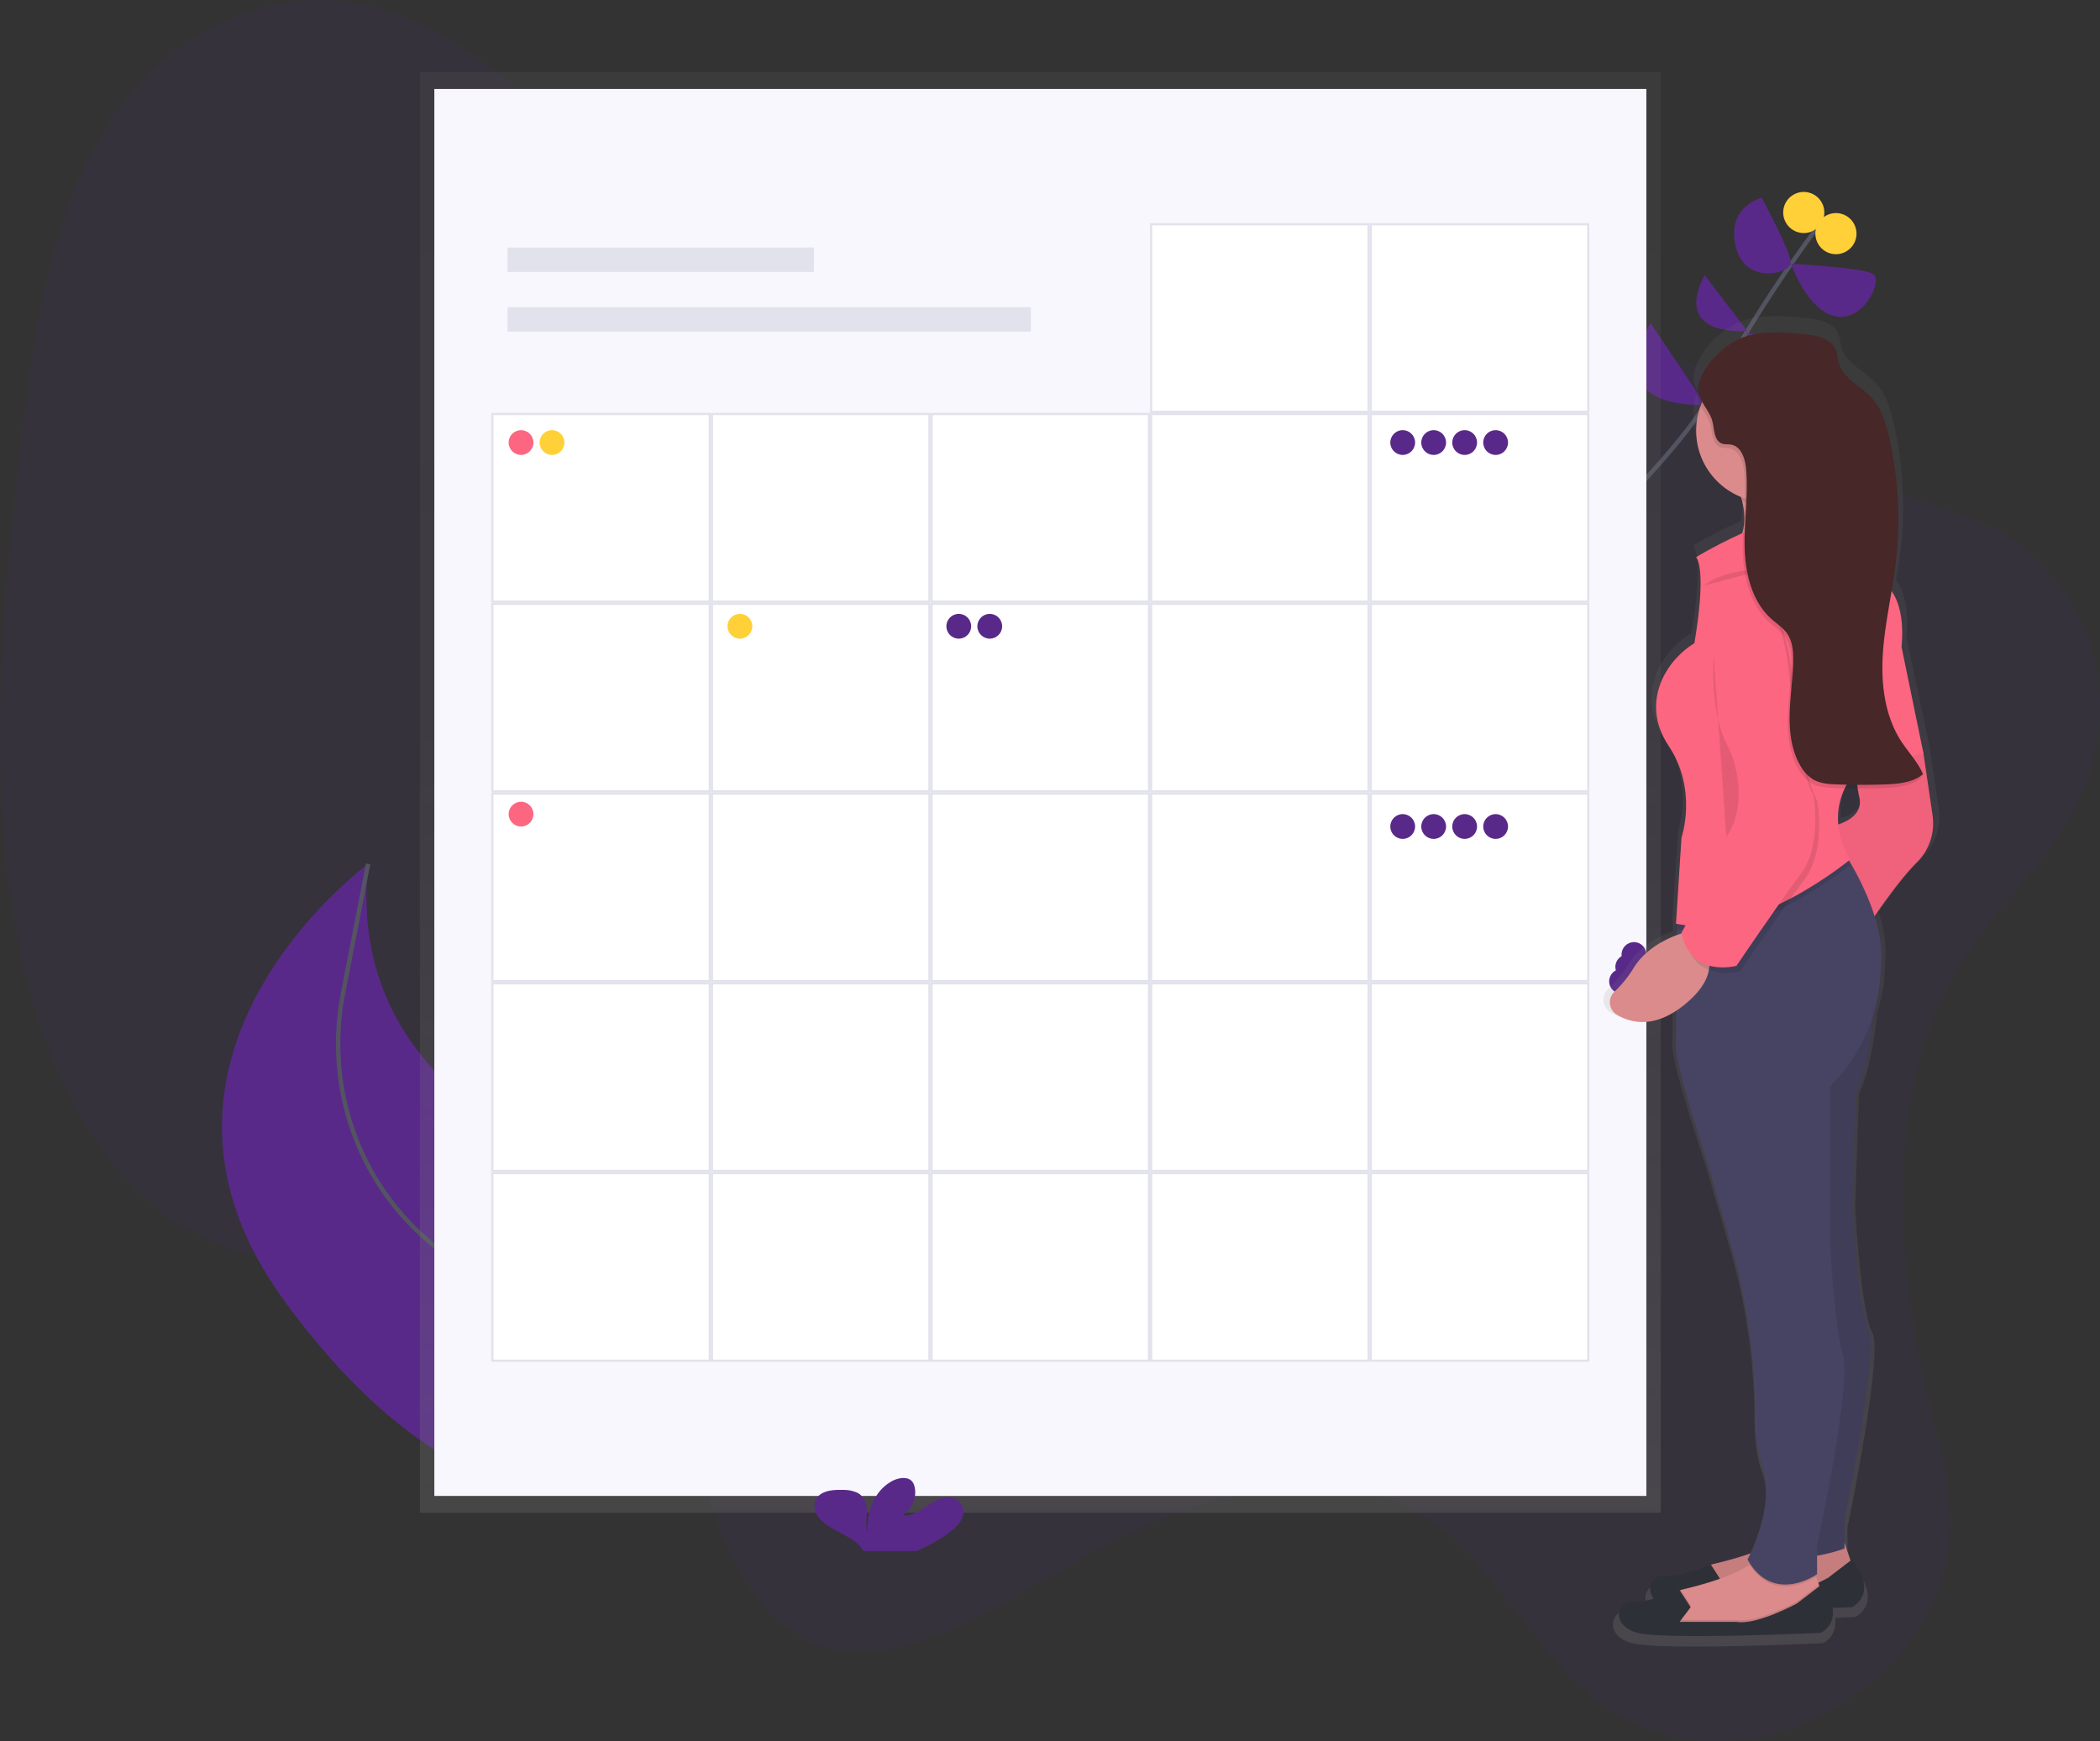 <?xml version="1.0" encoding="UTF-8"?>
<svg width="965.64" height="800.81" data-name="Layer 1" version="1.1" viewBox="0 0 965.64 800.81" xmlns="http://www.w3.org/2000/svg" xmlns:cc="http://creativecommons.org/ns#" xmlns:dc="http://purl.org/dc/elements/1.1/" xmlns:rdf="http://www.w3.org/1999/02/22-rdf-syntax-ns#" xmlns:xlink="http://www.w3.org/1999/xlink">
 <rect x="0" y="0" width="965.64" height="800.81" fill="#333333" stroke="none"/>
 <defs>
  <linearGradient id="5075b4d4-ce6f-410a-b63e-15cf2dd063e7" x1="478.38" x2="478.38" y1="695.72" y2="33.2" gradientUnits="userSpaceOnUse">
   <stop stop-color="gray" stop-opacity=".25" offset="0"/>
   <stop stop-color="gray" stop-opacity=".12" offset=".54"/>
   <stop stop-color="gray" stop-opacity=".1" offset="1"/>
  </linearGradient>
  <linearGradient id="dee71953-6e04-4c93-a054-139b0acb5af5" x1="1834.2" x2="1834.2" y1="806.87" y2="194.98" gradientTransform="matrix(-1 0 0 1 2766 0)" xlink:href="#5075b4d4-ce6f-410a-b63e-15cf2dd063e7"/>
 </defs>
 <title>events</title>
 <path transform="translate(-117.18 -49.59)" d="m1019.1 492.09c-37.09 60-30.14 141.74-13.85 206.19 5.45 21.58 11.73 44.36 7.07 68.51-5.7 29.53-26.48 52.72-47.51 66-38.34 24.15-82.12 23.48-114-1.77-27.53-21.81-45.66-59.85-73.77-80.49-47-34.55-111.54-13.61-167.58 18.68-39.63 22.79-83.25 51.79-119.88 35.37-25.77-11.53-41.84-44.06-49.34-79.46-3.62-17.09-5.81-35.76-14.11-48.78-4.94-7.74-11.73-12.92-18.77-17.17-64.25-38.74-151.18-6.35-213.14-50.22-41.85-29.62-65.64-90.8-73.46-156.22s-1.39-135.42 6.66-204.34c5.73-49 13.48-101.42 39.2-141.27 27.21-42.15 70.1-61 107.38-57s69.65 27.62 97.55 56.49c34.87 36.08 66.32 82.16 111.45 93.8 30.74 7.93 64.31-1.25 97-6.44 54.58-8.68 108.4-6.19 161.84-2.93 51.16 3.12 102.63 7 150.3 25 33.73 12.75 59.62 39.29 91.1 56.55 20.52 11.25 43.67 12.68 62.79 27.68 23.55 18.48 43.93 52.59 34.5 95.71-8.99 41.02-41.75 64.27-61.43 96.11z" fill="#592989" opacity=".1"/>
 <path transform="translate(-117.18 -49.59)" d="m781.67 356.47s101-84.63 123.46-127.3 51.05-79.44 51.05-79.44" fill="none" stroke="#535461" stroke-miterlimit="10" stroke-width="2"/>
 <g fill="#592989">
  <path transform="translate(-117.18 -49.59)" d="m942.9 245.12-43.69-9.85s10.31 46.08 43.69 9.85z"/>
  <path transform="translate(-117.18 -49.59)" d="m876.14 198.08 25.14 37.65s-49.15 3.55-25.14-37.65z"/>
  <path transform="translate(-117.18 -49.59)" d="m960.09 209.73-39.93-7s25.08 38.15 39.93 7z"/>
  <path transform="translate(-117.18 -49.59)" d="m901 176.08 19.67 25.76s-34.82 3.3-19.67-25.76z"/>
  <path transform="translate(-117.18 -49.59)" d="m940.81 170.95s34 1.62 38 4.87-5.07 22.3-18 19.19-20-24.06-20-24.06z"/>
  <path transform="translate(-117.18 -49.59)" d="m927.22 140.56s13.89 25.31 13.37 30.13-21.17 10.23-25.34-8 11.97-22.13 11.97-22.13z"/>
 </g>
 <circle transform="matrix(.3 -.95 .95 .3 408.68 976.78)" cx="963.75" cy="154.12" r="9.49" fill="#ffd037"/>
 <circle transform="matrix(.3 -.95 .95 .3 407.54 955.85)" cx="948.9" cy="144.43" r="9.49" fill="#ffd037"/>
 <path transform="translate(-117.18 -49.59)" d="m466.64 688.22s16.21-48.22-86.55-106.35c0 0-104.34-30.43-93.67-134.93 0 0-120.28 88.12-38.89 200.37s151.64 87.75 151.64 87.75z" fill="#592989"/>
 <path transform="translate(-117.18 -49.59)" d="M435.31,710s-50.14-54.19-98.2-75.14A95.71,95.71,0,0,1,311,617.47c-30.64-28-44-70.25-36.1-111l11.55-59.53" fill="none" stroke="#535461" stroke-miterlimit="10" stroke-width="2"/>
 <rect x="193.07" y="33.2" width="570.61" height="662.53" fill="url(#5075b4d4-ce6f-410a-b63e-15cf2dd063e7)"/>
 <rect x="199.72" y="40.91" width="557.32" height="647.09" fill="#f7f7fd"/>
 <rect x="233.38" y="113.85" width="140.89" height="11.22" fill="#e2e2ec"/>
 <rect x="233.38" y="141.28" width="240.63" height="11.22" fill="#e2e2ec"/>
 <rect x="630.36" y="103.13" width="99.99" height="86.28" fill="#fff"/>
 <path transform="translate(-117.18 -49.59)" d="M847,153.22V238.5H748V153.22h99m1-1H747V239.5H848V152.22Z" fill="#e2e2ec"/>
 <rect x="529.37" y="103.13" width="99.99" height="86.28" fill="#fff"/>
 <path transform="translate(-117.18 -49.59)" d="m746 153.22v85.28h-99v-85.28h99m1-1h-101v87.28h101v-87.28z" fill="#e2e2ec"/>
 <rect x="630.36" y="190.41" width="99.99" height="86.28" fill="#fff"/>
 <path transform="translate(-117.18 -49.59)" d="M847,240.5v85.28H748V240.5h99m1-1H747v87.28H848V239.5Z" fill="#e2e2ec"/>
 <rect x="529.37" y="190.41" width="99.99" height="86.28" fill="#fff"/>
 <path transform="translate(-117.18 -49.59)" d="M746,240.5v85.28h-99V240.5h99m1-1h-101v87.28H747V239.5Z" fill="#e2e2ec"/>
 <rect x="428.38" y="190.41" width="99.99" height="86.28" fill="#fff"/>
 <path transform="translate(-117.18 -49.59)" d="M645.05,240.5v85.28h-99V240.5h99m1-1h-101v87.28h101V239.5Z" fill="#e2e2ec"/>
 <rect x="327.39" y="190.41" width="99.99" height="86.28" fill="#fff"/>
 <path transform="translate(-117.18 -49.59)" d="M544.06,240.5v85.28h-99V240.5h99m1-1h-101v87.28h101V239.5Z" fill="#e2e2ec"/>
 <rect x="226.4" y="190.41" width="99.99" height="86.28" fill="#fff"/>
 <path transform="translate(-117.18 -49.59)" d="M443.07,240.5v85.28h-99V240.5h99m1-1h-101v87.28h101V239.5Z" fill="#e2e2ec"/>
 <rect x="630.36" y="277.68" width="99.99" height="86.28" fill="#fff"/>
 <path transform="translate(-117.18 -49.59)" d="M847,327.78v85.28H748V327.78h99m1-1H747v87.28H848V326.78Z" fill="#e2e2ec"/>
 <rect x="529.37" y="277.68" width="99.99" height="86.28" fill="#fff"/>
 <path transform="translate(-117.18 -49.59)" d="m746 327.78v85.28h-99v-85.28h99m1-1h-101v87.28h101v-87.28z" fill="#e2e2ec"/>
 <rect x="428.38" y="277.68" width="99.99" height="86.28" fill="#fff"/>
 <path transform="translate(-117.18 -49.59)" d="m645.05 327.78v85.28h-99v-85.28h99m1-1h-101v87.28h101v-87.28z" fill="#e2e2ec"/>
 <rect x="327.39" y="277.68" width="99.99" height="86.28" fill="#fff"/>
 <path transform="translate(-117.18 -49.59)" d="m544.06 327.78v85.28h-99v-85.28h99m1-1h-101v87.28h101v-87.28z" fill="#e2e2ec"/>
 <rect x="226.4" y="277.68" width="99.99" height="86.28" fill="#fff"/>
 <path transform="translate(-117.18 -49.59)" d="m443.07 327.78v85.28h-99v-85.28h99m1-1h-101v87.28h101v-87.28z" fill="#e2e2ec"/>
 <rect x="630.36" y="364.96" width="99.99" height="86.28" fill="#fff"/>
 <path transform="translate(-117.18 -49.59)" d="M847,415.05v85.28H748V415.05h99m1-1H747v87.28H848V414.05Z" fill="#e2e2ec"/>
 <rect x="529.37" y="364.96" width="99.99" height="86.28" fill="#fff"/>
 <path transform="translate(-117.18 -49.59)" d="m746 415.05v85.28h-99v-85.28h99m1-1h-101v87.28h101v-87.28z" fill="#e2e2ec"/>
 <rect x="428.38" y="364.96" width="99.99" height="86.28" fill="#fff"/>
 <path transform="translate(-117.18 -49.59)" d="m645.05 415.05v85.28h-99v-85.28h99m1-1h-101v87.28h101v-87.28z" fill="#e2e2ec"/>
 <rect x="327.39" y="364.96" width="99.99" height="86.28" fill="#fff"/>
 <path transform="translate(-117.18 -49.59)" d="m544.06 415.05v85.28h-99v-85.28h99m1-1h-101v87.28h101v-87.28z" fill="#e2e2ec"/>
 <rect x="226.4" y="364.96" width="99.99" height="86.28" fill="#fff"/>
 <path transform="translate(-117.18 -49.59)" d="m443.07 415.05v85.28h-99v-85.28h99m1-1h-101v87.28h101v-87.28z" fill="#e2e2ec"/>
 <rect x="630.36" y="452.23" width="99.99" height="86.28" fill="#fff"/>
 <path transform="translate(-117.18 -49.59)" d="M847,502.33V587.6H748V502.33h99m1-1H747V588.6H848V501.33Z" fill="#e2e2ec"/>
 <rect x="529.37" y="452.23" width="99.99" height="86.28" fill="#fff"/>
 <path transform="translate(-117.18 -49.59)" d="m746 502.33v85.27h-99v-85.27h99m1-1h-101v87.27h101v-87.27z" fill="#e2e2ec"/>
 <rect x="428.38" y="452.23" width="99.99" height="86.28" fill="#fff"/>
 <path transform="translate(-117.18 -49.59)" d="m645.05 502.33v85.27h-99v-85.27h99m1-1h-101v87.27h101v-87.27z" fill="#e2e2ec"/>
 <rect x="327.39" y="452.23" width="99.99" height="86.28" fill="#fff"/>
 <path transform="translate(-117.18 -49.59)" d="m544.06 502.33v85.27h-99v-85.27h99m1-1h-101v87.27h101v-87.27z" fill="#e2e2ec"/>
 <rect x="226.4" y="452.23" width="99.99" height="86.28" fill="#fff"/>
 <path transform="translate(-117.18 -49.59)" d="m443.07 502.33v85.27h-99v-85.27h99m1-1h-101v87.27h101v-87.27z" fill="#e2e2ec"/>
 <rect x="630.36" y="539.51" width="99.99" height="86.28" fill="#fff"/>
 <path transform="translate(-117.18 -49.59)" d="M847,589.6v85.28H748V589.6h99m1-1H747v87.28H848V588.6Z" fill="#e2e2ec"/>
 <rect x="529.37" y="539.51" width="99.99" height="86.28" fill="#fff"/>
 <path transform="translate(-117.18 -49.59)" d="M746,589.6v85.28h-99V589.6h99m1-1h-101v87.28H747V588.6Z" fill="#e2e2ec"/>
 <rect x="428.38" y="539.51" width="99.99" height="86.28" fill="#fff"/>
 <path transform="translate(-117.18 -49.59)" d="M645.05,589.6v85.28h-99V589.6h99m1-1h-101v87.28h101V588.6Z" fill="#e2e2ec"/>
 <rect x="327.39" y="539.51" width="99.99" height="86.28" fill="#fff"/>
 <path transform="translate(-117.18 -49.59)" d="M544.06,589.6v85.28h-99V589.6h99m1-1h-101v87.28h101V588.6Z" fill="#e2e2ec"/>
 <rect x="226.4" y="539.51" width="99.99" height="86.28" fill="#fff"/>
 <path transform="translate(-117.18 -49.59)" d="M443.07,589.6v85.28h-99V589.6h99m1-1h-101v87.28h101V588.6Z" fill="#e2e2ec"/>
 <path transform="translate(-117.18 -49.59)" d="M553.6,754.48c2.86-2.17,5.55-4.73,6.38-7.85a6.64,6.64,0,0,0-4.46-8c-4.09-1.28-8.46,1-11.78,3.37s-7.11,5-11.45,4.51c4.49-3.25,6.63-8.52,5.39-13.31a5.16,5.16,0,0,0-1.5-2.7c-2.27-2-6.39-1.13-9.11.43-8.65,5-11.06,14.55-11.11,23.18-.87-3.11-.14-6.35-.16-9.55s-1.09-6.73-4.39-8.45a15.71,15.71,0,0,0-6.7-1.29c-3.89-.12-8.22.2-10.87,2.52-3.3,2.88-2.44,7.72.43,10.89s7.24,5.16,11.25,7.35c3.06,1.67,6.16,3.62,8,6.26a5.68,5.68,0,0,1,.6,1.12h24.37A70.07,70.07,0,0,0,553.6,754.48Z" fill="#592989"/>
 <circle cx="239.59" cy="203.53" r="5.7" fill="#fc6681"/>
 <circle cx="253.83" cy="203.53" r="5.7" fill="#ffd037"/>
 <g fill="#592989">
  <circle cx="440.87" cy="288.03" r="5.7"/>
  <circle cx="455.12" cy="288.03" r="5.7"/>
  <circle cx="745.64" cy="451.33" r="5.7"/>
  <circle cx="748.49" cy="444.69" r="5.7"/>
  <circle cx="751.34" cy="438.99" r="5.7"/>
  <circle cx="645" cy="203.53" r="5.7"/>
  <circle cx="659.24" cy="203.53" r="5.7"/>
  <circle cx="673.49" cy="203.53" r="5.7"/>
  <circle cx="687.73" cy="203.53" r="5.7"/>
  <circle cx="645" cy="380.12" r="5.7"/>
  <circle cx="659.24" cy="380.12" r="5.7"/>
  <circle cx="673.49" cy="380.12" r="5.7"/>
  <circle cx="687.73" cy="380.12" r="5.7"/>
 </g>
 <circle cx="340.23" cy="288.03" r="5.7" fill="#ffd037"/>
 <circle cx="239.59" cy="374.43" r="5.7" fill="#fc6681"/>
 <path transform="translate(-117.18 -49.59)" d="M857.9,515.22c6.25,3.69,16,6.09,28.35-1.84l-.12,17.56c.88,12,15.77,55.91,15.77,55.91l10.5,36.1a282.47,282.47,0,0,1,11.54,78.53c0,8.81.82,17.89,3.35,24.72,5.59,15.11-2.2,34.58-5.58,41.83a175.68,175.68,0,0,1-17.33,4.88,11.84,11.84,0,0,0-1.55.47l-.07-.1S887,779.53,880,778.67c-5.22-.64-8.49,5.87-4.4,10.66-3.86,1-7.82,1.71-10.49,1.38-7-.86-10.51,11.18,2.63,14.62s87.59,0,87.59,0a10.56,10.56,0,0,0,5.6-11.66c5.72-.22,9.29-.39,9.29-.39s13.14-6,0-22.37l-.7.53-2.81-8.27V752s16.64-80,11.39-89.46-7.88-57.63-7.88-57.63L972,552.44c4.75-9.8,7.18-25.16,8.41-37.17a78.87,78.87,0,0,0,3.36-17.63c.21-2.82.38-5.78.49-8.85A59.33,59.33,0,0,0,981,469c5-7.2,13.13-18.33,19.84-24.91,10.51-10.32,7.88-22.37,7.88-22.37l-4.38-29.25-10.51-49.89c1.32-13.84-1.57-21.81-4.76-26.31.76-4.47,1.47-8.94,2-13.43A171.87,171.87,0,0,0,988,244.36c-1.52-6.69-3.59-13.55-8.28-18.62-5.31-5.74-13.93-9.24-15.91-16.76-.49-1.87-.51-3.86-1.22-5.66-1.92-4.92-8-6.71-13.32-7.35-9.48-1.15-23.19-2-32.3,1.7-6.36,2.6-15.12,9.76-18.6,17.44-2,3.53-2.93,7.24-2.08,10.73a14.71,14.71,0,0,0,1.51,3.67A33,33,0,0,0,895.76,241a33.56,33.56,0,0,0,21.42,31.13c.21.66.4,1.31.56,1.95a33.42,33.42,0,0,1,.86,4.69c-.17,3-.36,6.09-.5,9.14q-.15.63-.32,1.24a225.38,225.38,0,0,0-22,11.22c5.26,7.74-.88,40.43-.88,40.43-13.14,7.74-26.28,27.53-12.26,48.17s6.13,43,6.13,43l-2.19,33.63h0v.06l-.44,6.73.17,0-.17,2.55.38.07,0,2.74c-6.15,2.26-15.14,6.82-20.5,15.25a53.81,53.81,0,0,1-9.17,11.25A6.76,6.76,0,0,0,857.9,515.22Zm105.76-89.36a32,32,0,0,1,3.11-16.92q3.09.06,6.19.07c.21,1.45.46,2.83.76,4.09C975.5,420.68,968.39,424.31,963.65,425.85Z" fill="url(#dee71953-6e04-4c93-a054-139b0acb5af5)"/>
 <path transform="translate(-117.18 -49.59)" d="m965.39 759.25 3.37 10.11-11 11-36.24 8.43-26.13-2.53 1.69-9.27a11.18 11.18 0 0 1 8.3-8.17c10.74-2.52 31.22-8.28 35.52-16.27z" fill="#db8b8b"/>
 <path transform="translate(-117.18 -49.59)" d="m965.39 759.25 3.37 10.11-11 11-36.24 8.43-26.13-2.53 1.69-9.27a11.18 11.18 0 0 1 8.3-8.17c10.74-2.52 31.22-8.28 35.52-16.27z" opacity=".1"/>
 <path transform="translate(-117.18 -49.59)" d="m903.86 783.69 5.06-6.74-5.06-7.81s-15.17 6.12-21.91 5.28-10.11 11 2.53 14.33 84.28 0 84.28 0 12.64-5.9 0-21.91l-11 8.43s-18.54 10.11-27.81 8.43z" fill="#2e3037"/>
 <path transform="translate(-117.18 -49.59)" d="m881.1 798 26.13 2.53 36.24-8.43 11-11-0.89-2.68-1.26-3.76-1.26-3.66-24.44-6.74a15.14 15.14 0 0 1-5 5c-7.94 5.43-22.2 9.35-30.57 11.31a8.77 8.77 0 0 0-1 0.31 11.14 11.14 0 0 0-7.26 7.86z" fill="#db8b8b"/>
 <path transform="translate(-117.18 -49.59)" d="M881.1,798l26.13,2.53,36.24-8.43,11-11-.89-2.68-10.06,7.74s-18.54,10.11-27.81,8.43H889.53l5.06-6.74-4.54-7a11.14,11.14,0,0,0-7.26,7.86Z" opacity=".1"/>
 <path transform="translate(-117.18 -49.59)" d="m889.53 795.49 5.06-6.74-5.06-7.81s-15.17 6.12-21.91 5.28-10.11 11 2.53 14.33 84.28 0 84.28 0 12.64-5.9 0-21.91l-11 8.43s-18.54 10.11-27.81 8.43z" fill="#2e3037"/>
 <path transform="translate(-117.18 -49.59)" d="m910.6 306.66s40.46 4.21 34.56-12.64a30.34 30.34 0 0 1-1.25-14.88 41.25 41.25 0 0 1 7.15-17.14l-37.93 5.9a47.5 47.5 0 0 1 5.14 12.18c4.52 17.87-7.67 26.58-7.67 26.58z" fill="#db8b8b"/>
 <path transform="translate(-117.18 -49.59)" d="M979.71,498.82s-.84,36.24-9.27,53.94l-1.69,51.41s2.53,47.2,7.59,56.47-11,87.65-11,87.65v13.49s-27,10.11-34.56-1.69l7.59-100.3L935,520.73Z" fill="#474463"/>
 <path transform="translate(-117.18 -49.59)" d="M979.71,498.82s-.84,36.24-9.27,53.94l-1.69,51.41s2.53,47.2,7.59,56.47-11,87.65-11,87.65v13.49s-27,10.11-34.56-1.69l7.59-100.3L935,520.73Z" opacity=".1"/>
 <path transform="translate(-117.18 -49.59)" d="m996.57 382.51 5.06 13.49 4.21 28.66a25.35 25.35 0 0 1-7.59 21.91c-10.11 10.11-23.6 31.18-23.6 31.18l-16-48s16-2.53 13.49-13.49-1.7-31.26-1.7-31.26z" fill="#fc6681"/>
 <path transform="translate(-117.18 -49.59)" d="m996.57 382.51 5.06 13.49 4.21 28.66a25.35 25.35 0 0 1-7.59 21.91c-10.11 10.11-23.6 31.18-23.6 31.18l-16-48s16-2.53 13.49-13.49-1.7-31.26-1.7-31.26z" opacity=".05"/>
 <path transform="translate(-117.18 -49.59)" d="m921.66 769.27c10.81 17 27.64 7.37 30.62 5.45l-1.22-3.72-24.44-6.74a15.14 15.14 0 0 1-4.96 5.01z" opacity=".1"/>
 <path transform="translate(-117.18 -49.59)" d="M887.85,531.69c.84,11.8,15.17,54.78,15.17,54.78l10.11,35.37a281.44,281.44,0,0,1,11.11,76.94c0,8.63.79,17.53,3.23,24.22,6.74,18.54-6.74,43.83-6.74,43.83,11.8,21.07,32,6.74,32,6.74V760.09s16-73.33,11.8-87.65-5.9-53.1-5.9-53.1v-70a79.38,79.38,0,0,0,23.13-50.32c.2-2.76.36-5.66.47-8.67.68-19-12.32-41.31-17.4-49.25-1.22-1.92-2-3-2-3l-74.42,29.52-.17.07,0,2.88,0,6.37Z" fill="#474463"/>
 <path transform="translate(-117.18 -49.59)" d="M913.13,267.89a47.5,47.5,0,0,1,5.14,12.18,33,33,0,0,0,25.64-.94A41.25,41.25,0,0,1,951.06,262Z" opacity=".1"/>
 <circle cx="812.81" cy="198.06" r="32.87" fill="#db8b8b"/>
 <path transform="translate(-117.18 -49.59)" d="M887.85,476.91l.36.07c35.34,7.27,79.71-29.57,79.71-29.57a43.68,43.68,0,0,1-3.07-6.27c-1.22-1.92-2-3-2-3l-74.42,29.52-.19,2.95Z" opacity=".1"/>
 <path transform="translate(-117.18 -49.59)" d="m897.12 305.81s47.2-28.66 62.37-16.86l21.07 27s13.49 4.21 11 31.18l10.07 48.87-30.34 7.59s-17.7 16.86-3.37 41.3c0 0-44.67 37.08-80.07 29.5l2.53-39.61s7.59-21.91-5.9-42.14-0.84-39.61 11.8-47.2c0-0.01 5.89-32.04 0.84-39.63z" fill="#fc6681"/>
 <path transform="translate(-117.18 -49.59)" d="m894.59 477.75s-17.7 3.37-26.13 16.86a52.53 52.53 0 0 1-8.82 11 6.69 6.69 0 0 0 1 10.66c6.69 4 17.6 6.49 31.38-4.83 23.64-19.36 2.57-33.69 2.57-33.69z" fill="#db8b8b"/>
 <path transform="translate(-117.18 -49.59)" d="m920.72 321.83s16.86-1.69 21.07 42.14 11 53.94 11 53.94 4.21 22.76-5.9 36.24-29.5 42.14-29.5 42.14-21.07 5.9-25.28-15.17l26.13-48.88s4.21-16.86-5.9-28.66-17.75-90.18 8.38-81.75z" opacity=".1"/>
 <path transform="translate(-117.18 -49.59)" d="m919 319.3s16.86-1.69 21.07 42.14 11 53.94 11 53.94 4.21 22.76-5.9 36.24-29.5 42.14-29.5 42.14-21.07 5.9-25.28-15.17l26.13-48.88s4.21-16.86-5.9-28.66-17.72-90.18 8.38-81.75z" fill="#fc6681"/>
 <path transform="translate(-117.18 -49.59)" d="m905.12 350.9s-1.68 26.1 5.88 40.46 7.59 32.87 0 43" opacity=".1"/>
 <path transform="translate(-117.18 -49.59)" d="m900.91 318.88s6.74-6.74 26.13-7.59 27.81-6.74 27.81-6.74" opacity=".1"/>
 <path transform="translate(-117.18 -49.59)" d="M947.79,205.18c5.12.63,11,2.39,12.82,7.2.68,1.77.7,3.72,1.17,5.55,1.91,7.36,10.2,10.79,15.31,16.42,4.51,5,6.5,11.69,8,18.24a171.4,171.4,0,0,1,3,57.26c-1.64,14-5,27.74-5.94,41.78s.78,28.81,8.45,40.61c3.3,5.07,7.66,9.53,10,15.11-4.83,3.92-11.5,4.48-17.73,4.69q-10.87.37-21.75,0c-3.8-.13-7.77-.38-11.05-2.3a17.06,17.06,0,0,1-5.8-6.23c-4.15-7-5.19-15.5-5-23.66s1.47-16.28,1.62-24.45c.08-4.45-.27-9.18-2.83-12.82-1.85-2.63-4.66-4.4-7.06-6.53-9-8-12.12-20.82-12.42-32.87s1.69-24.12.67-36.13c-.4-4.7-2.16-10.35-6.78-11.26-1.46-.29-3,0-4.4-.56-3.71-1.43-3.35-6.66-4.41-10.49-1.19-4.3-4.86-7.62-5.89-12-2.43-10.2,10.55-22.37,19.06-25.92C925.48,203.2,938.67,204.06,947.79,205.18Z" opacity=".1"/>
 <path transform="translate(-117.18 -49.59)" d="M948.63,203.5c5.12.63,11,2.39,12.82,7.2.68,1.77.7,3.72,1.17,5.55,1.91,7.36,10.2,10.79,15.31,16.42,4.51,5,6.5,11.69,8,18.24a171.4,171.4,0,0,1,3,57.26c-1.64,14-5,27.74-5.94,41.78s.78,28.81,8.45,40.61c3.3,5.07,7.66,9.53,10,15.11-4.83,3.92-11.5,4.48-17.73,4.69q-10.87.37-21.75,0c-3.8-.13-7.77-.38-11.05-2.3a17.06,17.06,0,0,1-5.8-6.23c-4.15-7-5.19-15.5-5-23.66s1.47-16.28,1.62-24.45c.08-4.45-.27-9.18-2.83-12.82-1.85-2.63-4.66-4.4-7.06-6.53-9-8-12.12-20.82-12.42-32.87s1.69-24.12.67-36.13c-.4-4.7-2.16-10.35-6.78-11.26-1.46-.29-3,0-4.4-.56-3.71-1.43-3.35-6.66-4.41-10.49-1.19-4.3-4.86-7.62-5.89-12-2.43-10.2,10.55-22.37,19.06-25.92C926.32,201.51,939.51,202.37,948.63,203.5Z" fill="#472727"/>
</svg>
